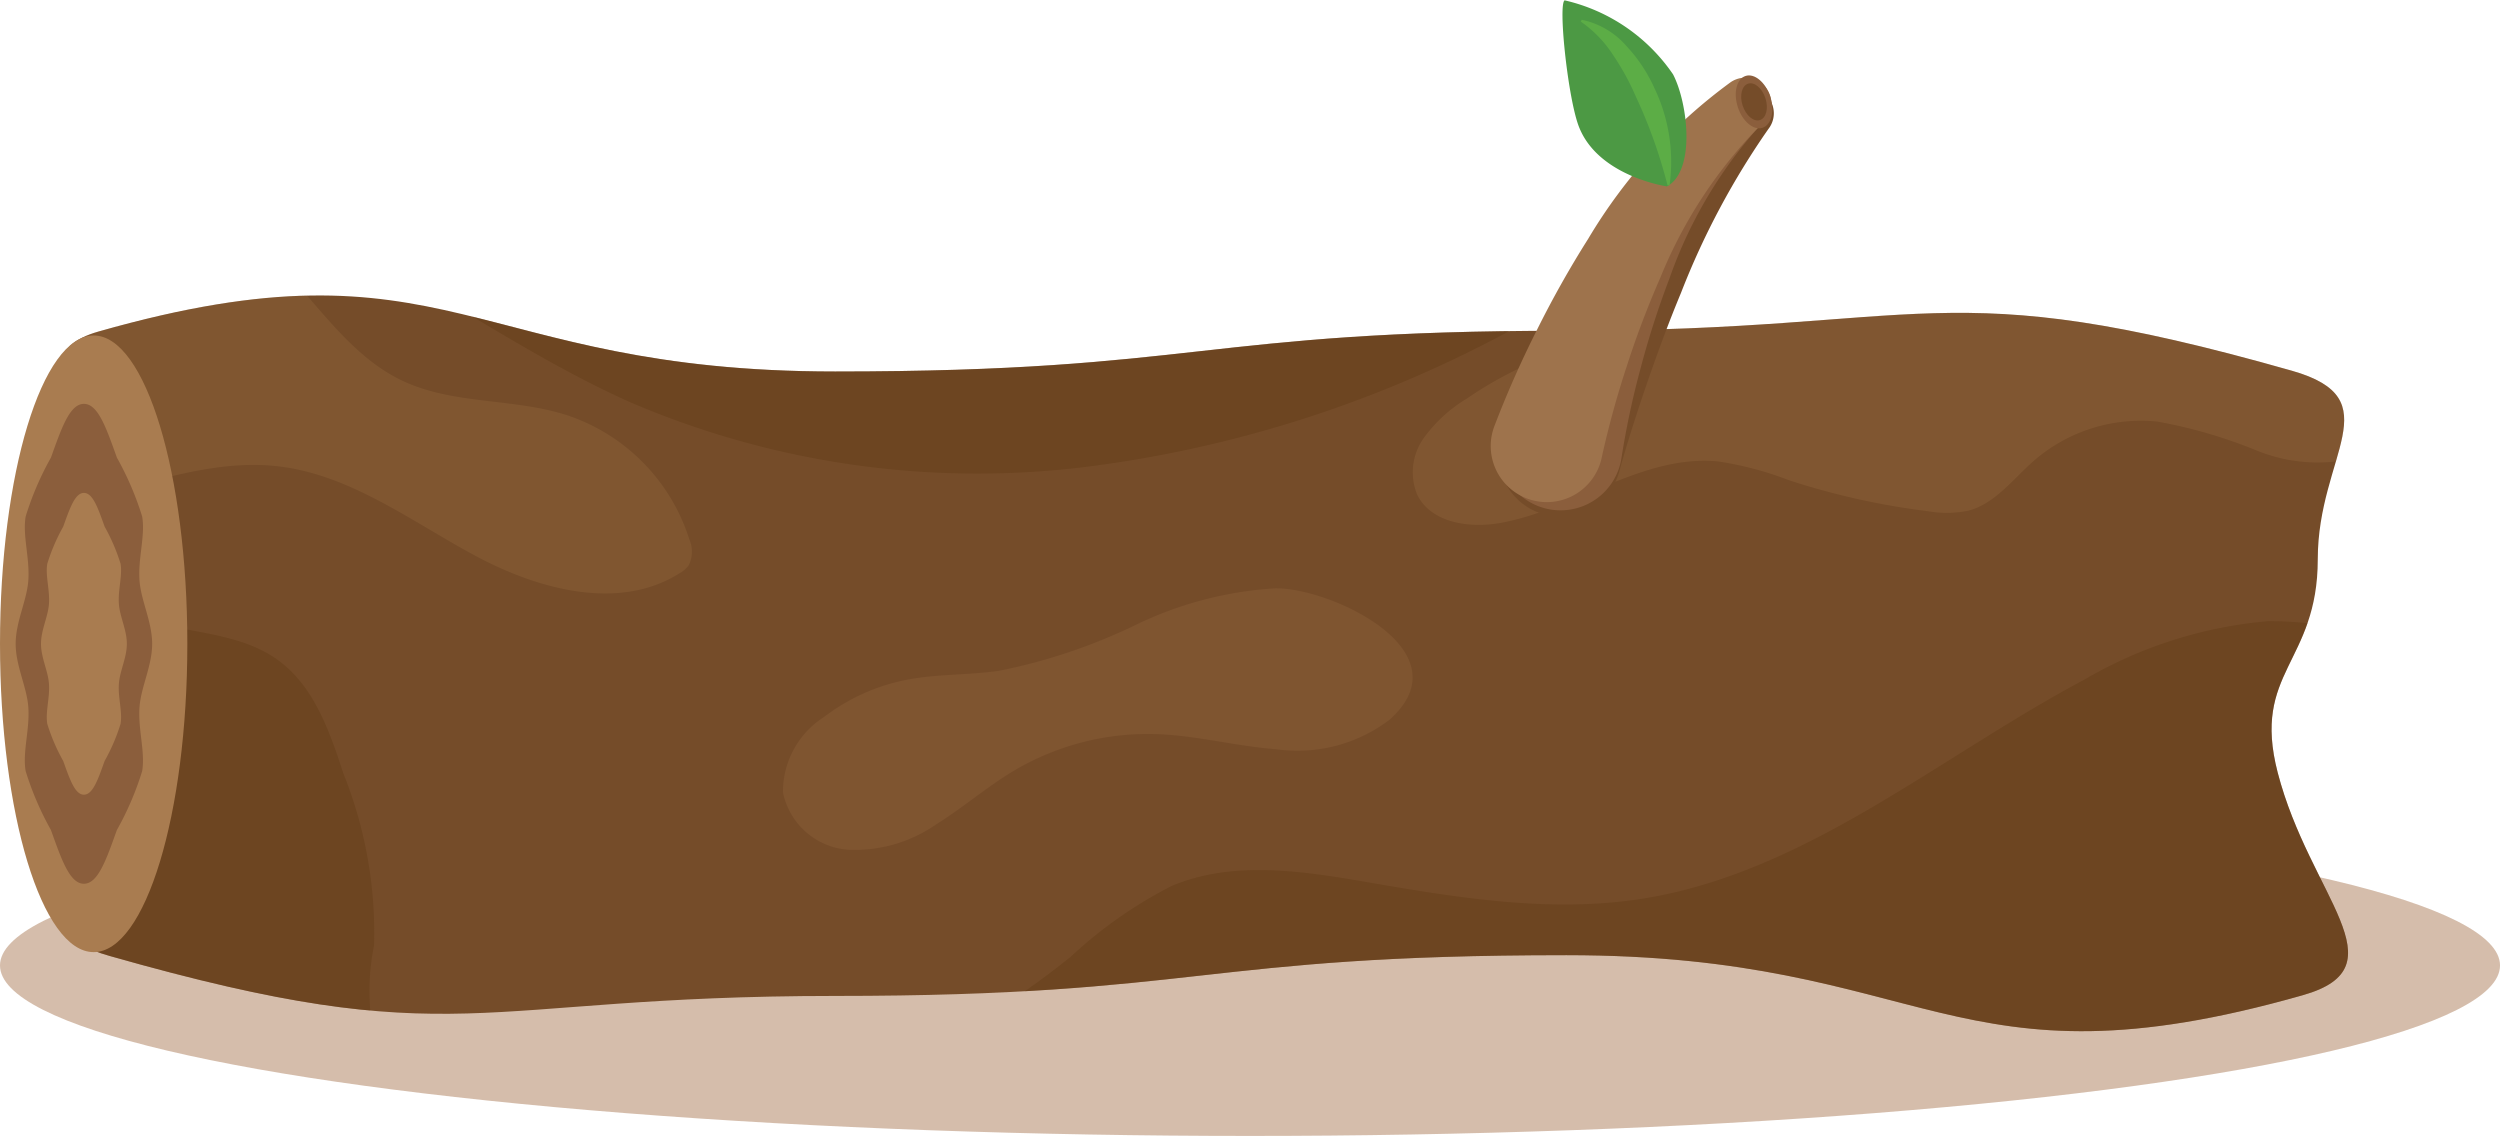 <svg id="aef5b38a-a7e1-42dd-9bf7-6d1bae75d724" data-name="Layer 1" xmlns="http://www.w3.org/2000/svg" xmlns:xlink="http://www.w3.org/1999/xlink" viewBox="0 0 94.803 43.076"><defs><style>.bba67500-f95b-4c81-8539-66574fae15a6{fill:none;}.aa5664f4-7cf0-4cc9-981e-57ee619cfd75{clip-path:url(#ad1128e7-8626-4367-bb49-421f089a1e14);}.a6b62939-f1e5-4359-ace2-d443453c9cd8{fill:#d5bdab;}.a18edf17-b539-4742-ae6c-8a2700c1ba6c{clip-path:url(#b8940638-3d9c-469c-9cb5-536409acaa24);}.b2a8fd27-6016-48c1-9fb6-5cceaa113389{fill:#754c29;}.b9c97662-a3d9-4747-89dd-1789e5ed697b{fill:#603913;opacity:0.37;}.aa268167-f66e-4de7-8f29-2ac3c48cced1,.ad072a4c-ef90-4e92-b532-20eae73cd866,.ba0fc497-03b5-4d51-b540-dcc6fc244bbe,.f81dabf4-88c8-45e9-8095-26c7e38b05fe{fill:#a97c50;}.f81dabf4-88c8-45e9-8095-26c7e38b05fe{opacity:0.21;}.ad072a4c-ef90-4e92-b532-20eae73cd866{opacity:0.22;}.e5b4d06e-e31b-4d0c-aba9-38a92703b4be{fill:#8b5e3c;}.aa268167-f66e-4de7-8f29-2ac3c48cced1{opacity:0.19;}.ae0d8958-a489-4d38-b1ba-c7dd3f36361d{fill:#9e734c;}.eec90ac1-f035-4fe0-81e0-602b5511cf58{fill:#4c9944;}.a0fb9aff-e72e-499f-b402-0518c3b95bc2{fill:#5cad46;}</style><clipPath id="ad1128e7-8626-4367-bb49-421f089a1e14"><rect class="bba67500-f95b-4c81-8539-66574fae15a6" x="242.66" y="5.158" width="530.043" height="298.149"/></clipPath><clipPath id="b8940638-3d9c-469c-9cb5-536409acaa24"><path class="bba67500-f95b-4c81-8539-66574fae15a6" d="M87.332,37.737C74.001,41.533,73.259,36.221,59.398,36.221c-13.863,0-13.863,1.546-27.726,1.546s-14.181,2.278-27.514-1.516c-3.794-1.08-.984-3.201-.984-7.146,0-3.947,1.546-3.947,1.546-7.895s-4.781-7.557-.985-8.638c13.331-3.796,14.073,1.516,27.934,1.516,13.863,0,13.863-1.546,27.726-1.546s14.181-2.278,27.514,1.516c3.794,1.08.984,3.201.984,7.146,0,3.947-2.512,4.268-1.521,8.089C87.59,33.99,91.128,36.656,87.332,37.737Z"/></clipPath></defs><title>Artboard 31</title><ellipse class="a6b62939-f1e5-4359-ace2-d443453c9cd8" cx="47.402" cy="36.611" rx="47.402" ry="6.465"/><g class="a18edf17-b539-4742-ae6c-8a2700c1ba6c"><path class="b2a8fd27-6016-48c1-9fb6-5cceaa113389" d="M87.332,37.737C74.001,41.533,73.259,36.221,59.398,36.221c-13.863,0-13.863,1.546-27.726,1.546s-14.181,2.278-27.514-1.516c-3.794-1.08-.984-3.201-.984-7.146,0-3.947,1.546-3.947,1.546-7.895s-4.781-7.557-.985-8.638c13.331-3.796,14.073,1.516,27.934,1.516,13.863,0,13.863-1.546,27.726-1.546s14.181-2.278,27.514,1.516c3.794,1.08.984,3.201.984,7.146,0,3.947-2.512,4.268-1.521,8.089C87.59,33.991,91.128,36.656,87.332,37.737Z"/><path class="b9c97662-a3d9-4747-89dd-1789e5ed697b" d="M20.353,44.279c-.268-.031-.313-.45-.117-.636a1.112,1.112,0,0,1,.764-.204,32.402,32.402,0,0,0,19.6-7.155,16.752,16.752,0,0,1,3.833-2.688c2.355-.994,5.038-.555,7.557-.119,3.398.588,6.872,1.142,10.278.605,6.197-.976,11.218-5.352,16.756-8.3a16.635,16.635,0,0,1,7.011-2.229,15.639,15.639,0,0,1,8.303,2.442,8.297,8.297,0,0,1,3.552,3.318,6.452,6.452,0,0,1-.108,5.194A18.827,18.827,0,0,1,94.843,38.959c-2.759,3.415-5.773,6.968-9.942,8.344-5.614,1.854-11.597-.714-17.414-1.771a34.035,34.035,0,0,0-10.162-.301c-3.152.382-6.248,1.205-9.417,1.396a40.144,40.144,0,0,1-7.218-.368,129.779,129.779,0,0,1-15.157-2.755c-.106-.412-.045-.365-.459-.267a5.079,5.079,0,0,1-2.366-.008l.348-.495"/><path class="b9c97662-a3d9-4747-89dd-1789e5ed697b" d="M39.577,1.688A150.234,150.234,0,0,0,18.095,1.346c-3.092.172-6.403.899-9.476.483a9.896,9.896,0,0,0-6.505,1.112C1.462,3.312.516,3.663.507,4.537.483,6.716,3.973,6.574,5.262,6.761a24.337,24.337,0,0,1,4.043.928c5.221,1.702,9.584,5.334,14.601,7.567a33.388,33.388,0,0,0,17.189,2.459,45.723,45.723,0,0,0,16.6-5.413c.995-.538,2.081-1.258,2.234-2.379a2.715,2.715,0,0,0-.297-1.503c-.954-2.024-3.15-3.127-5.255-3.884A58.8,58.8,0,0,0,39.577,1.688Z"/><path class="b9c97662-a3d9-4747-89dd-1789e5ed697b" d="M1.248,18.815A6.039,6.039,0,0,0,4.861,23.292c1.846.748,4.062.57,5.676,1.737,1.366.988,1.963,2.699,2.484,4.302a16.232,16.232,0,0,1,1.164,6.522,8.654,8.654,0,0,0-.135,2.544c.233,1.161,1.178,2.098,1.338,3.271a4.337,4.337,0,0,1-1.305,3.246,5.505,5.505,0,0,1-2.536,1.837,5.166,5.166,0,0,1-3.376-.384c-2.036-.855-3.006-2.768-4.796-3.735-1.511-.816-3.648-.968-4.512-2.669a10.261,10.261,0,0,1-.56-2.21c-.325-1.295-1.13-2.422-1.516-3.7-.852-2.825.468-5.844,2.118-8.29,1.113-1.65,2.431-3.287,2.704-5.258"/><path class="f81dabf4-88c8-45e9-8095-26c7e38b05fe" d="M-1.367,19.192c4.016.779,7.962-1.986,11.949-1.505,2.715.328,5.006,2.076,7.414,3.373s5.478,2.137,7.786.67a1.1,1.1,0,0,0,.334-.291,1.166,1.166,0,0,0,.023-.989,7.271,7.271,0,0,0-4.635-4.704c-2.025-.654-4.301-.395-6.227-1.3C12.54,13.16,11.226,9.881,8.574,8.429A7.407,7.407,0,0,0,2.761,8.069a12.81,12.81,0,0,0-4.956,3.267,4.879,4.879,0,0,0-1.43,2.189,3.761,3.761,0,0,0,1.669,3.72,11.047,11.047,0,0,0,4.015,1.529"/><path class="ad072a4c-ef90-4e92-b532-20eae73cd866" d="M57.741,13.906a14.874,14.874,0,0,0-2.117,1.209,5.552,5.552,0,0,0-1.638,1.503,2.238,2.238,0,0,0-.249,2.128c.52,1.088,1.994,1.298,3.18,1.081,2.831-.52,5.374-2.606,8.239-2.329a12.685,12.685,0,0,1,2.683.712,28.02,28.02,0,0,0,5.27,1.175,4.092,4.092,0,0,0,1.522-.017c1.03-.266,1.709-1.21,2.51-1.909a6.195,6.195,0,0,1,4.657-1.474,18.507,18.507,0,0,1,3.778,1.099,6.137,6.137,0,0,0,3.865.255,2.708,2.708,0,0,0,1.896-3.034,3.778,3.778,0,0,0-1.699-1.926,23.222,23.222,0,0,0-9.739-3.754A46.282,46.282,0,0,0,72.099,8.41c-1.574.045-3.204-.141-4.526.883-1.468,1.138-2.746,2.62-4.546,3.289a34.432,34.432,0,0,1-3.71.765A9.21,9.21,0,0,0,57.741,13.906Z"/></g><path class="b2a8fd27-6016-48c1-9fb6-5cceaa113389" d="M57.084,16.186c.583-1.187,1.173-2.267,1.8-3.373.627-1.096,1.272-2.178,1.966-3.238a31.854,31.854,0,0,1,4.8-5.977.959.959,0,0,1,1.427,1.27l-.025.034a29.563,29.563,0,0,0-3.307,6.205c-.458,1.098-.87,2.222-1.262,3.348-.385,1.119-.763,2.286-1.065,3.378a2.329,2.329,0,1,1-4.489-1.24A2.49,2.49,0,0,1,57.084,16.186Z"/><ellipse class="ba0fc497-03b5-4d51-b540-dcc6fc244bbe" cx="3.552" cy="24.414" rx="3.552" ry="11.692"/><path class="e5b4d06e-e31b-4d0c-aba9-38a92703b4be" d="M5.77,24.414c0,.834-.421,1.627-.479,2.393-.064.856.225,1.708.099,2.439a11.465,11.465,0,0,1-.959,2.232c-.399,1.114-.712,2.035-1.249,2.035-.538,0-.851-.923-1.251-2.039a11.483,11.483,0,0,1-.958-2.232c-.126-.73.164-1.581.1-2.436-.058-.765-.479-1.558-.479-2.392,0-.834.421-1.627.479-2.393.064-.856-.225-1.708-.099-2.439a11.465,11.465,0,0,1,.959-2.232c.399-1.114.712-2.035,1.249-2.035.538,0,.851.923,1.251,2.039A11.484,11.484,0,0,1,5.391,19.586c.126.73-.164,1.581-.1,2.436C5.349,22.788,5.77,23.58,5.77,24.414Z"/><path class="ba0fc497-03b5-4d51-b540-dcc6fc244bbe" d="M4.81,24.414c0,.525-.265,1.023-.301,1.505-.041.538.142,1.074.062,1.534a7.209,7.209,0,0,1-.603,1.403c-.251.7-.447,1.28-.786,1.28-.338,0-.534-.579-.785-1.279a7.203,7.203,0,0,1-.603-1.403c-.079-.459.103-.995.062-1.533-.036-.482-.301-.982-.301-1.507,0-.525.265-1.023.301-1.505.041-.538-.142-1.074-.062-1.534a7.209,7.209,0,0,1,.603-1.403c.251-.7.447-1.28.786-1.28.338,0,.534.579.785,1.279a7.203,7.203,0,0,1,.603,1.403c.079.459-.103.995-.062,1.533C4.544,23.389,4.81,23.888,4.81,24.414Z"/><path class="aa268167-f66e-4de7-8f29-2ac3c48cced1" d="M48.378,22.309a14.028,14.028,0,0,0-5.293,1.38,21.575,21.575,0,0,1-5.205,1.749c-1.158.166-2.343.116-3.492.339a7.532,7.532,0,0,0-3.149,1.419,3.362,3.362,0,0,0-1.548,2.851A2.725,2.725,0,0,0,32.163,32.223a5.407,5.407,0,0,0,3.352-.971c1.006-.626,1.908-1.412,2.925-2.02a9.96,9.96,0,0,1,5.427-1.393c1.52.054,3.008.458,4.525.573a5.768,5.768,0,0,0,4.297-1.116C55.603,24.709,50.512,22.301,48.378,22.309Z"/><path class="e5b4d06e-e31b-4d0c-aba9-38a92703b4be" d="M57.012,16.149a35.933,35.933,0,0,1,1.688-3.609A36.744,36.744,0,0,1,60.709,9.182a19.105,19.105,0,0,1,5.464-5.613.624.624,0,0,1,.773.97l-.022.022a17.138,17.138,0,0,0-3.616,5.998,33.304,33.304,0,0,0-1.089,3.386,31.851,31.851,0,0,0-.729,3.408,2.335,2.335,0,1,1-4.487-1.182Z"/><path class="ae0d8958-a489-4d38-b1ba-c7dd3f36361d" d="M56.667,16.164a39.143,39.143,0,0,1,1.62-3.661,38.6,38.6,0,0,1,1.938-3.445A20.03,20.03,0,0,1,65.626,3.119a.988.988,0,0,1,1.23,1.54l-.038.035a17.678,17.678,0,0,0-3.857,5.838,35.194,35.194,0,0,0-1.278,3.374,35.321,35.321,0,0,0-.941,3.431l-.003.016a2.127,2.127,0,1,1-4.163-.879A2.242,2.242,0,0,1,56.667,16.164Z"/><path class="eec90ac1-f035-4fe0-81e0-602b5511cf58" d="M63.445,2.821c.57,1.101.858,3.656-.231,4.248,0,0-2.708-.389-3.38-2.375C59.436,3.519,59.086.155,59.334.013A6.825,6.825,0,0,1,63.445,2.821Z"/><path class="a0fb9aff-e72e-499f-b402-0518c3b95bc2" d="M59.983.751a3.061,3.061,0,0,1,1.689.99,5.84,5.84,0,0,1,1.062,1.593A6.485,6.485,0,0,1,63.313,7.021l-.076.017a19.056,19.056,0,0,0-1.205-3.379,9.577,9.577,0,0,0-.859-1.568A4.539,4.539,0,0,0,59.943.817Z"/><ellipse class="e5b4d06e-e31b-4d0c-aba9-38a92703b4be" cx="66.515" cy="3.862" rx="0.646" ry="1.034" transform="translate(2.109 20.923) rotate(-18.159)"/><ellipse class="b2a8fd27-6016-48c1-9fb6-5cceaa113389" cx="66.515" cy="3.862" rx="0.454" ry="0.726" transform="translate(2.109 20.923) rotate(-18.159)"/></svg>